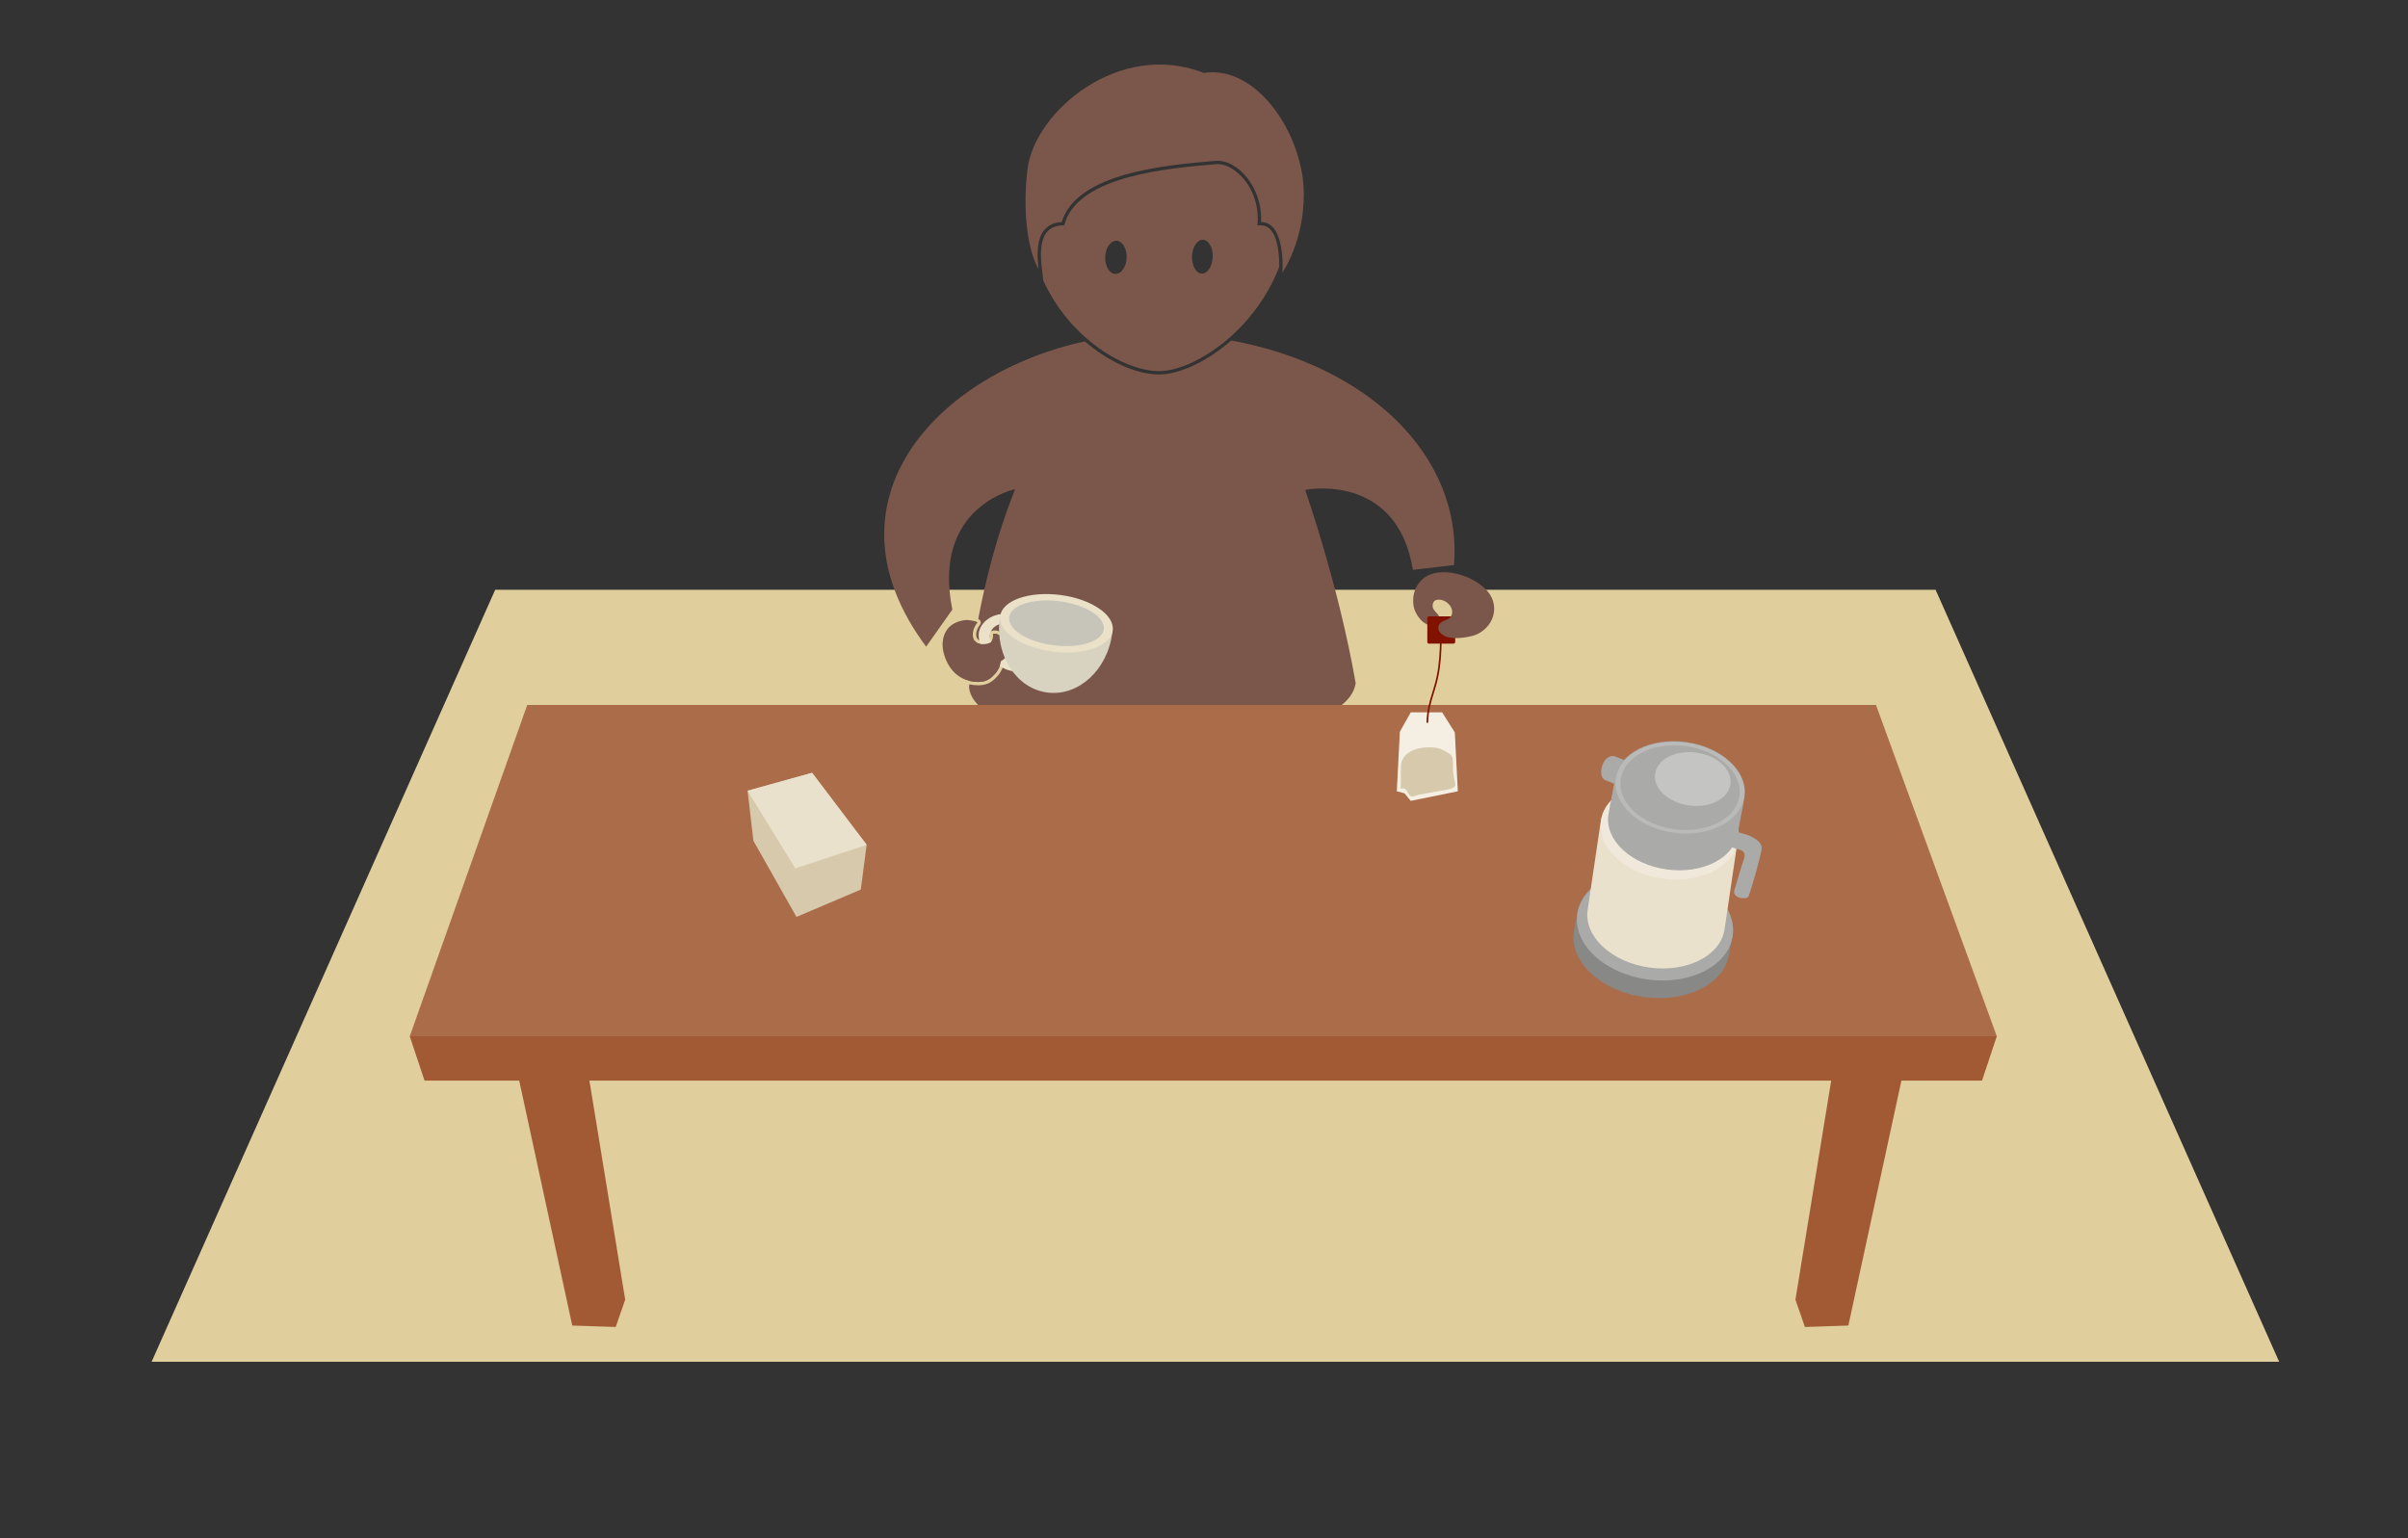 <?xml version="1.0" encoding="utf-8"?>
<!-- Generator: Adobe Illustrator 15.0.2, SVG Export Plug-In . SVG Version: 6.00 Build 0)  -->
<!DOCTYPE svg PUBLIC "-//W3C//DTD SVG 1.1//EN" "http://www.w3.org/Graphics/SVG/1.1/DTD/svg11.dtd">
<svg version="1.1" id="Layer_1" xmlns="http://www.w3.org/2000/svg" xmlns:xlink="http://www.w3.org/1999/xlink" x="0px" y="0px"
	 width="720px" height="460px" viewBox="0 0 720 460" enable-background="new 0 0 720 460" xml:space="preserve">
<rect x="0" y="0" width="720" height="460" fill="#333333" stroke="none"/>
<polygon fill="#E0CE9C" points="681.481,407.237 45.33,407.237 148.067,176.366 578.745,176.366 "/>
<g>
	<g>
		<g>
			<g>
				<g>
					<path fill="#7A574A" d="M446.718,181.247c-0.41-3.971-3.709-6.566-7.084-8.211c-4.473-2.18-11.525-3.219-15.014,0.865
						c-2.061,2.412-2.143,4.934-2.055,6.57c0.129,2.371,1.918,5.275,4.18,6.293c1.676,0.754,4.406-0.758,3.434-2.662
						c-0.076-0.148-0.178-0.291-0.297-0.426c-0.672-0.775-1.477-1.418-1.52-2.43c-0.1-2.383,2.465-2.242,3.939-1.297
						c1.354,0.867,1.969,2.107,1.902,3.215c3.615,1.021,7.229,3.168,10.844,3.797C446.263,185.384,446.938,183.397,446.718,181.247z
						"/>
					<path fill="#C83B0C" d="M380.632,319.919c2.863,0.48,9.467,1.395,11.869-0.057c5.178-3.125-3.088-6.842-7.287-8.197
						C374.437,308.177,367.858,317.776,380.632,319.919z"/>
					<path fill="#C83B0C" d="M316.985,319.753c-2.885,0.295-9.537,0.811-11.842-0.795c-4.973-3.434,3.504-6.631,7.781-7.729
						C323.897,308.415,329.866,318.405,316.985,319.753z"/>
				</g>
				<g>
					<path fill="#7A574A" d="M389.849,58.126c0.002-17.729-13.93-38.832-29.932-36.318c-25.152-9.902-50.617,11.465-52.711,28.879
						c-1.279,10.633-0.494,22.912,3.334,29.863c-0.785-6.596-0.451-13.678,6.91-14.152c4.512-14.721,30.98-17.027,46.121-18.299
						c5.996-0.502,14.006,7.49,13.475,18.299c7.5,0,6.402,15.098,6.402,15.098S389.847,72.397,389.849,58.126z"/>
					<g>
						<path fill="#7A574A" d="M379.839,68.626c-0.77-0.826-1.684-1.229-2.793-1.229h-1.05l0.052-1.049
							c0.252-5.141-1.525-10.109-4.879-13.633c-2.203-2.312-4.773-3.639-7.055-3.639c-0.154,0-0.309,0.006-0.459,0.018
							c-14.297,1.201-40.908,3.434-45.248,17.596l-0.203,0.66l-0.689,0.045c-2.008,0.129-3.477,0.785-4.492,2.006
							c-2.197,2.643-1.902,7.561-1.488,11.031l0.413,3.471c8.028,17.537,24.43,27.082,34.583,27.082
							c10.376,0,28.508-11.809,35.972-31.209C382.521,76.946,382.244,71.212,379.839,68.626z M333.569,81.907
							c-1.777,0.012-3.166-2.199-3.115-4.936c0.057-2.734,1.541-4.963,3.303-4.973c1.766-0.01,3.16,2.195,3.107,4.939
							C336.812,79.675,335.333,81.899,333.569,81.907z M359.413,81.804c-1.713,0.006-3.053-2.25-2.998-5.045
							c0.061-2.795,1.498-5.064,3.207-5.074c1.709-0.006,3.045,2.252,2.986,5.045C362.552,79.524,361.106,81.79,359.413,81.804z"/>
					</g>
				</g>
			</g>
		</g>
		<g>
			<g>
				<g>
					<g>
						<path fill="#7A574A" d="M292.479,203.937c2.615,0,3.854-1.113,5.117-2.525c1.115-1.248,1.639-2.93,1.645-3.645
							c1.986-1.002,2.738-3.469,1.879-5.369c-0.691-1.527-2.407-2.866-3.694-2.866c-0.173,0-0.338,0.024-0.491,0.075
							c0.043,2.043-0.254,2.715-2.387,2.994c-0.26,0.034-0.506,0.05-0.736,0.05c-1.164,0-1.943-0.415-2.406-1.055
							c-0.592,3.862-1.096,7.886-1.477,12.038C290.729,203.825,291.577,203.937,292.479,203.937z"/>
					</g>
					<g>
						<path fill="#7A574A" d="M368.144,101.823c-7.133,6.197-15.389,10.162-21.613,10.162c-6.717,0-15.053-3.793-22.15-9.896
							c-43.975,9.506-79.962,47.66-47.455,91.289l7.826-11.082c-6.229-30.893,18.797-36.016,18.797-36.016
							s-6.793,15.824-11.048,38.82c0.3,0.158,0.536,0.351,0.648,0.588c0.183,0.387,0.125,0.836-0.148,1.168
							c-1.005,1.229-1.403,2.914-0.927,3.92c0.278,0.588,0.847,0.874,1.738,0.874c0.189,0,0.395-0.014,0.607-0.041
							c1.48-0.194,1.552-0.287,1.516-1.981l-0.016-0.738l0.7-0.232c0.252-0.084,0.523-0.126,0.807-0.126
							c1.677,0,3.743,1.549,4.606,3.454c1.036,2.295,0.2,5.045-1.856,6.395c-0.187,1.011-0.776,2.516-1.833,3.698
							c-1.349,1.507-2.812,2.858-5.863,2.858c-0.919,0-1.798-0.109-2.641-0.302c-0.027,0.319-0.06,0.634-0.086,0.954
							c2.57,23.17,112.332,22.248,115.598-1.297c-5.084-29.307-15.107-57.797-15.107-57.797s27.393-5.535,32.223,23.918
							l12.281-1.424C437.378,135.843,408.425,109.165,368.144,101.823z"/>
					</g>
					<g>
						<path fill="#EAE1C8" d="M301.308,183.647c-4.504-0.57-9.125,2.734-8.656,6.975c0.473,4.266,5.736,9.533,10.242,10.107
							c4.504,0.572,5.055-4.145,5.592-8.377C309.024,188.12,305.812,184.222,301.308,183.647z M303.22,198.165
							c-2.998-0.383-6.555-4.186-7.18-7.145c-0.586-2.775,2.094-4.918,5.09-4.535c2.998,0.381,4.986,2.703,4.627,5.52
							C305.399,194.819,306.216,198.546,303.22,198.165z"/>
					</g>
					<path fill="#7A574A" d="M297.597,201.411c1.115-1.248,1.639-2.93,1.645-3.645c1.986-1.002,2.738-3.469,1.879-5.369
						c-0.785-1.732-2.887-3.223-4.186-2.791c0.043,2.043-0.254,2.715-2.387,2.994c-4.361,0.566-4.43-3.801-2.322-6.377
						c0.355-0.432-2.838-0.832-3.068-0.824c-1.344,0.033-2.742,0.438-3.922,1.074c-2.906,1.57-3.869,5.115-3.199,8.229
						c1.158,5.369,4.861,9.234,10.443,9.234C295.095,203.937,296.333,202.823,297.597,201.411z"/>
				</g>
			</g>
			<g>
				<path fill="#D8D3C1" d="M332.56,189.313c-1.402,11.014-10.072,18.975-19.365,17.791s-15.691-11.062-14.289-22.076
					c0.521-4.096,8.188-4.176,17.482-2.992C325.679,183.22,332.997,185.888,332.56,189.313z"/>
				
					<ellipse transform="matrix(0.992 0.126 -0.126 0.992 26.084 -38.397)" fill="#EAE1C8" cx="315.82" cy="186.485" rx="16.963" ry="8.539"/>
				
					<ellipse transform="matrix(0.992 0.126 -0.126 0.992 26.088 -38.402)" fill="#C7C4BA" cx="315.819" cy="186.484" rx="14.263" ry="6.638"/>
			</g>
		</g>
	</g>
	<g>
		<polygon fill="#A15A34" points="592.634,323.147 126.937,323.147 122.519,309.896 597.052,309.896 		"/>
		<polygon fill="#AB6C4A" points="597.052,309.896 122.519,309.896 157.647,210.817 560.923,210.817 		"/>
		<polygon fill="#A15A34" points="552.667,396.399 539.677,396.831 536.841,388.669 548.618,316.522 569.968,316.522 		"/>
		<polygon fill="#A15A34" points="171.108,396.399 184.101,396.831 186.937,388.669 175.157,316.522 153.808,316.522 		"/>
	</g>
	<g>
		<g>
			<polygon fill="#F4EFE2" points="435.899,236.634 421.817,239.503 419.954,237.243 417.644,236.634 418.565,218.823 
				421.817,213.028 431.204,213.028 434.997,219.04 			"/>
			<path fill="#D6C9AC" d="M418.774,235.853c0.182-1.324-0.02-2.887,0.066-4.26c0.082-1.361-0.174-3.072,0.455-4.348
				c1.549-3.146,5.76-3.932,9.035-3.738c1.793,0.107,3.01,0.586,4.453,1.543c0.84,0.557,1.35,0.645,1.549,1.691
				c0.199,1.02,0.09,2.152,0.09,3.205c-0.002,0.982,0.25,1.811,0.346,2.779c0.066,0.648,0.443,1.537,0.348,2.17
				c-0.148,0.984-2.744,1.281-3.67,1.457c-2.416,0.469-4.885,0.844-7.285,1.322c-1.115,0.223-1.994,1.049-2.889-0.082
				c-0.664-0.844-0.828-2.225-2.238-1.74H418.774z"/>
		</g>
		<path fill="#811200" d="M426.771,216.196c-0.002,0-0.005,0-0.008,0c-0.138-0.004-0.246-0.119-0.242-0.258
			c0.119-3.613,0.904-6.152,1.734-8.844c0.447-1.447,0.91-2.943,1.266-4.637c0.836-3.988,0.945-7.535,1.033-10.385
			c0.035-1.148,0.064-2.141,0.137-3.02c0.012-0.139,0.137-0.238,0.27-0.229c0.139,0.01,0.24,0.131,0.229,0.27
			c-0.07,0.865-0.101,1.852-0.136,2.994c-0.088,2.869-0.197,6.441-1.043,10.473c-0.36,1.715-0.826,3.223-1.276,4.682
			c-0.821,2.656-1.597,5.166-1.713,8.711C427.017,216.091,426.905,216.196,426.771,216.196z"/>
		<g>
			<path fill="#811200" d="M435.108,191.983c0,0.275-0.225,0.5-0.5,0.5h-7.338c-0.275,0-0.5-0.225-0.5-0.5v-7.172
				c0-0.275,0.225-0.5,0.5-0.5h7.338c0.275,0,0.5,0.225,0.5,0.5V191.983z"/>
		</g>
		<path fill="#7A574A" d="M433.513,184.763c-0.623,0.635-2.299,0.805-3.012,1.797c-0.609,0.848-0.578,1.768,0.096,2.588
			c1.768,2.154,5.941,1.908,9.418,1.074c1.994-0.48,3.795-1.656,5.033-3.26c0-5.07-6.111-5.445-10.844-3.797
			C434.169,183.763,433.944,184.321,433.513,184.763z"/>
	</g>
</g>
<g>
	<polygon fill="#D6C9AC" points="259.13,252.638 242.817,231.106 223.526,236.468 225.272,251.442 238.142,274.202 257.384,266.026 
			"/>
	<polygon fill="#EAE1CD" points="259.13,252.638 237.796,259.702 223.526,236.468 242.817,231.106 	"/>
</g>
<g>
	<g>
		<path fill="#888886" d="M496.974,260.288c-12.836-1.748-24.236,4.131-25.463,13.131c-0.215,1.572-0.682,3.494-0.928,5.299
			c-1.227,9.002,8.186,17.719,21.02,19.467c12.838,1.75,24.238-4.131,25.465-13.131c0.215-1.574,0.682-3.492,0.928-5.299
			C519.222,270.755,509.812,262.038,496.974,260.288z"/>
		
			<ellipse transform="matrix(0.991 0.135 -0.135 0.991 41.887 -64.284)" fill="#AAABA8" cx="494.753" cy="276.587" rx="23.457" ry="16.452"/>
	</g>
	<path fill="#EAE1CD" d="M501.083,233.979c-11.314-1.541-21.361,3.641-22.443,11.574c-0.188,1.385-3.727,25.047-3.943,26.637
		c-1.08,7.934,7.215,15.615,18.527,17.156c11.314,1.543,21.361-3.641,22.443-11.574c0.188-1.385,3.725-25.045,3.943-26.637
		C520.69,243.204,512.396,235.522,501.083,233.979z"/>
	
		<ellipse transform="matrix(0.991 0.135 -0.135 0.991 38.095 -65.107)" fill="#F0E9DB" cx="499.125" cy="248.345" rx="20.675" ry="14.498"/>
	<path fill="#AAABA8" d="M483.884,234.87c1.283,0.5,2.93-0.975,3.676-3.293c0.746-2.32,0.457-3.338-0.826-3.838
		c-0.457-0.178-3.262-1.318-3.758-1.512c-1.283-0.5-3.123,0.342-3.869,2.66s-0.264,3.971,1.02,4.471
		C480.583,233.536,483.386,234.677,483.884,234.87z"/>
	<path fill="#AAABA8" d="M521.63,238.146c1.021-7.504-6.822-14.768-17.521-16.225c-10.699-1.459-20.201,3.443-21.225,10.943
		c-0.361,2.664-1.59,8.023-1.986,10.924c-1.021,7.5,6.822,14.766,17.521,16.225c10.699,1.457,20.203-3.443,21.225-10.945
		C520.007,246.403,521.235,241.044,521.63,238.146z"/>
	
		<ellipse transform="matrix(0.991 0.135 -0.135 0.991 36.382 -65.635)" fill="#BABBB9" cx="502.258" cy="235.505" rx="19.362" ry="13.577"/>
	
		<ellipse transform="matrix(0.991 0.135 -0.135 0.991 36.389 -65.645)" fill="#AAABA8" cx="502.257" cy="235.505" rx="17.912" ry="12.56"/>
	
		<ellipse transform="matrix(0.991 0.135 -0.135 0.991 36.068 -66.173)" fill="#C4C5C3" cx="506.068" cy="232.92" rx="11.367" ry="7.971"/>
	<path fill="#AAABA8" d="M523.448,250.085c1.621,0.822,3.584,1.994,3.277,3.951c-0.361,2.299-2.832,11.186-3.898,14
		c-0.43,1.135-5.076,0.68-4.223-1.891c0.902-2.709,1.721-6.182,2.678-8.758c1.332-3.578-1.334-3.076-3.607-4.07
		c-0.764-1.781,0.086-4.021,1.355-4.59C520.872,249.251,522.21,249.46,523.448,250.085z"/>
</g>
</svg>

